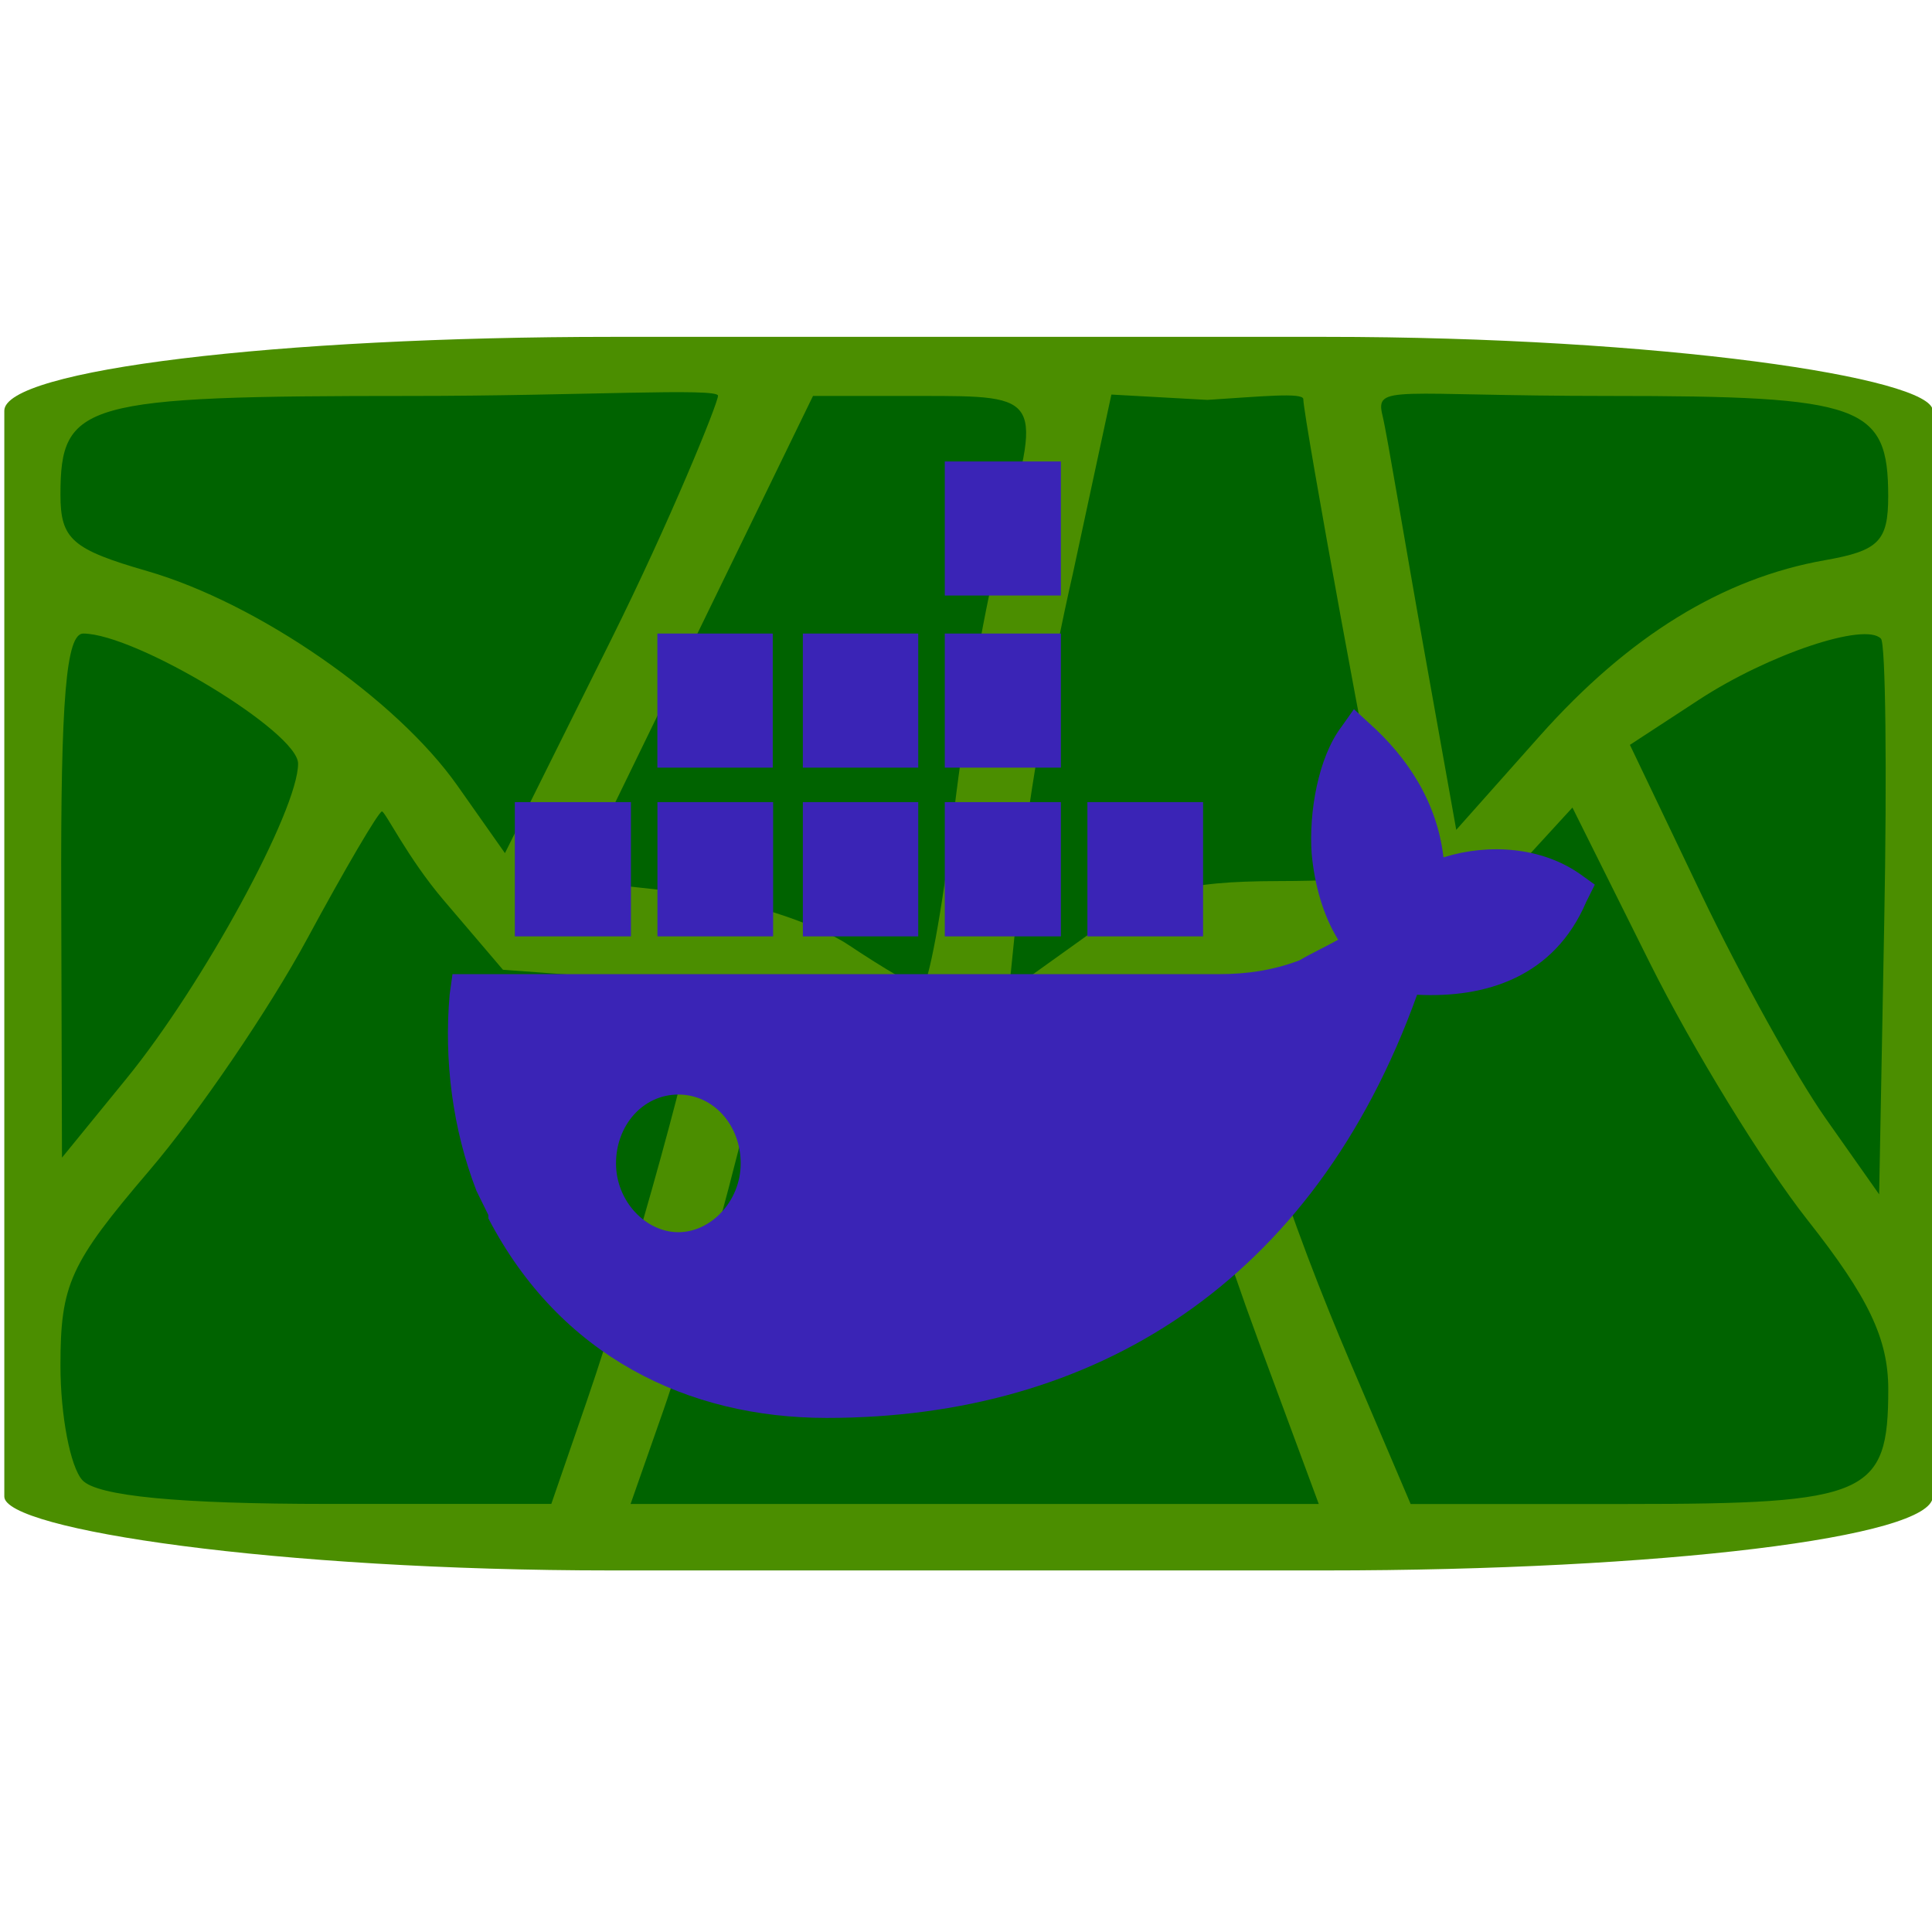 <?xml version="1.0" encoding="UTF-8" standalone="no"?>
<svg
   xmlns:dc="http://purl.org/dc/elements/1.1/"
   xmlns:cc="http://creativecommons.org/ns#"
   xmlns:rdf="http://www.w3.org/1999/02/22-rdf-syntax-ns#"
   xmlns:svg="http://www.w3.org/2000/svg"
   xmlns="http://www.w3.org/2000/svg"
   xmlns:sodipodi="http://sodipodi.sourceforge.net/DTD/sodipodi-0.dtd"
   xmlns:inkscape="http://www.inkscape.org/namespaces/inkscape"
   viewBox="0 0 53.333 53.333"
   height="53.333"
   width="53.333"
   id="svg912"
   version="1.1"
   sodipodi:docname="dolmade_docker.svg"
   inkscape:version="0.92.3 (2405546, 2018-03-11)"
   inkscape:export-filename="/home/stefan/Projects/dolmades/resources/icons/dolmade_docker.png"
   inkscape:export-xdpi="460.80002"
   inkscape:export-ydpi="460.80002">
  <sodipodi:namedview
     pagecolor="#ffffff"
     bordercolor="#666666"
     borderopacity="1"
     objecttolerance="10"
     gridtolerance="10"
     guidetolerance="10"
     inkscape:pageopacity="0"
     inkscape:pageshadow="2"
     inkscape:window-width="1920"
     inkscape:window-height="1146"
     id="namedview856"
     showgrid="false"
     inkscape:zoom="12.51579"
     inkscape:cx="10.947939"
     inkscape:cy="24.280697"
     inkscape:window-x="0"
     inkscape:window-y="0"
     inkscape:window-maximized="1"
     inkscape:current-layer="svg912" />
  <defs
     id="defs916" />
  <rect
     style="fill:#4b8e00;fill-opacity:1;stroke-width:0.809"
     id="rect820"
     width="53.235"
     height="34.053"
     x="0.119"
     y="9.299"
     rx="16.769"
     ry="2.039" />
  <path
     id="path922"
     d="M 2.275,40.861 C 1.942,40.5 1.669,39.076 1.669,37.696 c 0,-2.244 0.26,-2.814 2.455,-5.385 1.35,-1.581 3.31,-4.458 4.355,-6.393 1.045,-1.935 1.975,-3.518 2.065,-3.518 0.09,0 0.71,1.284 1.699,2.445 l 1.641,1.925 2.458,0.182 c 2.266,0.167 2.986,-0.167 2.986,0.364 0,0.919 -1.865,7.692 -3.12,11.333 l -0.989,2.867 H 9.05 c -4.126,0 -6.37,-0.217 -6.775,-0.655 z M 18.317,38.922 c 0.5,-1.427 1.42,-4.612 2.043,-7.077 1.071,-4.235 1.192,-4.45 2.196,-3.894 0.584,0.324 1.595,1.26 2.683,1.938 l 1.938,0.622 2.038,-0.999 c 3.264,-1.6 2.798,-2.481 3.485,1.082 0.203,1.051 1.119,3.939 2.037,6.418 l 1.668,4.506 h -9.499 -9.499 z m 18.936,-1.365 c -1.42,-3.331 -3.698,-9.336 -2.552,-10.245 1.162,-0.922 2.119,-0.862 4.335,-0.741 0,0 0.556,-0.116 1.733,-1.4 l 2.638,-2.878 2.136,4.287 c 1.175,2.358 3.136,5.555 4.359,7.105 1.679,2.128 2.224,3.271 2.224,4.67 0,2.916 -0.561,3.163 -7.198,3.163 h -5.987 z m 13.144,-6.684 c -0.812,-1.153 -2.36,-3.945 -3.44,-6.204 l -1.963,-4.107 1.91,-1.248 c 1.918,-1.253 4.59,-2.149 5.021,-1.682 0.127,0.137 0.168,3.645 0.09,7.794 l -0.141,7.544 z M 1.69,24.721 c -0.016,-5.44 0.136,-7.236 0.61,-7.232 1.462,0.012 5.929,2.717 5.929,3.59 0,1.286 -2.627,6.108 -4.74,8.698 l -1.778,2.18 z m 21.739,1.368 c -0.936,-0.625 -3.005,-1.281 -4.599,-1.457 l -2.897,-0.32 3.255,-6.691 3.255,-6.691 h 2.983 c 3.351,0 3.354,0.005 2.224,4.037 -0.412,1.469 -1.007,4.849 -1.322,7.51 -0.315,2.661 -0.714,4.818 -0.886,4.793 -0.172,-0.025 -1.078,-0.557 -2.014,-1.182 z m 4.77,-2.159 c 0.192,-1.893 0.829,-5.531 1.415,-8.084 l 1.066,-4.954 2.649,0.147 c 1.457,-0.091 2.649,-0.214 2.649,-0.02 0,0.481 2.005,11.454 2.285,12.475 0.183,0.667 -0.37,0.821 -2.972,0.828 -2.643,0.008 -3.564,0.272 -5.319,1.53 L 27.85,27.371 Z M 12.626,21.686 C 10.937,19.289 7.117,16.647 4.066,15.765 1.988,15.165 1.669,14.885 1.669,13.657 c 0,-2.555 0.609,-2.727 9.687,-2.727 4.662,0 8.471,-0.231 8.465,-0.006 -0.007,0.225 -1.333,3.48 -2.947,6.726 l -2.935,5.901 z m 26.674,-3.812 c -0.496,-2.768 -1.007,-5.878 -1.136,-6.404 -0.215,-0.874 0.321,-0.54 6.257,-0.54 6.997,0 7.703,0.254 7.703,2.769 0,1.239 -0.261,1.504 -1.74,1.764 -2.832,0.497 -5.427,2.096 -7.88,4.854 l -2.304,2.591 z"
     style="fill:#006300;stroke-width:0.525;fill-opacity:1"
     inkscape:connector-curvature="0" />
  <path
     inkscape:connector-curvature="0"
     style="fill:#3a24b6;fill-rule:nonzero;stroke-width:2.131;fill-opacity:1"
     d="m 18.726,34.015 c -0.902,0 -1.721,-0.856 -1.721,-1.9 0,-1.044 0.738,-1.9 1.721,-1.9 0.981,0 1.721,0.856 1.721,1.9 0,1.044 -0.821,1.9 -1.721,1.9 z m 21.121,-10.35 C 39.669,22.143 38.858,20.91 37.79,19.958 l -0.415,-0.381 -0.336,0.475 c -0.653,0.856 -0.91,2.375 -0.831,3.511 0.079,0.858 0.317,1.712 0.732,2.378 -0.336,0.19 -0.752,0.381 -1.068,0.569 -0.752,0.285 -1.484,0.381 -2.216,0.381 H 12.491 l -0.079,0.569 c -0.158,1.806 0.079,3.704 0.742,5.416 l 0.328,0.666 v 0.092 c 1.978,3.801 5.499,5.508 9.337,5.508 7.379,0 13.432,-3.702 16.3,-11.682 1.879,0.096 3.778,-0.475 4.669,-2.564 l 0.237,-0.475 -0.396,-0.285 c -1.068,-0.757 -2.532,-0.856 -3.759,-0.475 z M 29.284,22.143 h -3.203 v 3.706 h 3.205 v -3.709 z m 0,-4.654 h -3.203 v 3.702 h 3.205 v -3.7 z m 0,-4.751 h -3.203 v 3.702 h 3.205 v -3.7 z m 3.917,9.405 h -3.183 v 3.706 h 3.193 v -3.709 z m -11.869,0 h -3.183 v 3.706 h 3.193 v -3.709 z m 3.996,0 h -3.165 v 3.706 h 3.185 v -3.709 z m -7.952,0 H 14.212 v 3.706 h 3.205 v -3.709 z m 7.952,-4.654 h -3.165 v 3.702 h 3.185 v -3.7 z m -4.016,0 h -3.165 v 3.702 h 3.185 v -3.7 z"
     id="path4915" />
</svg>
